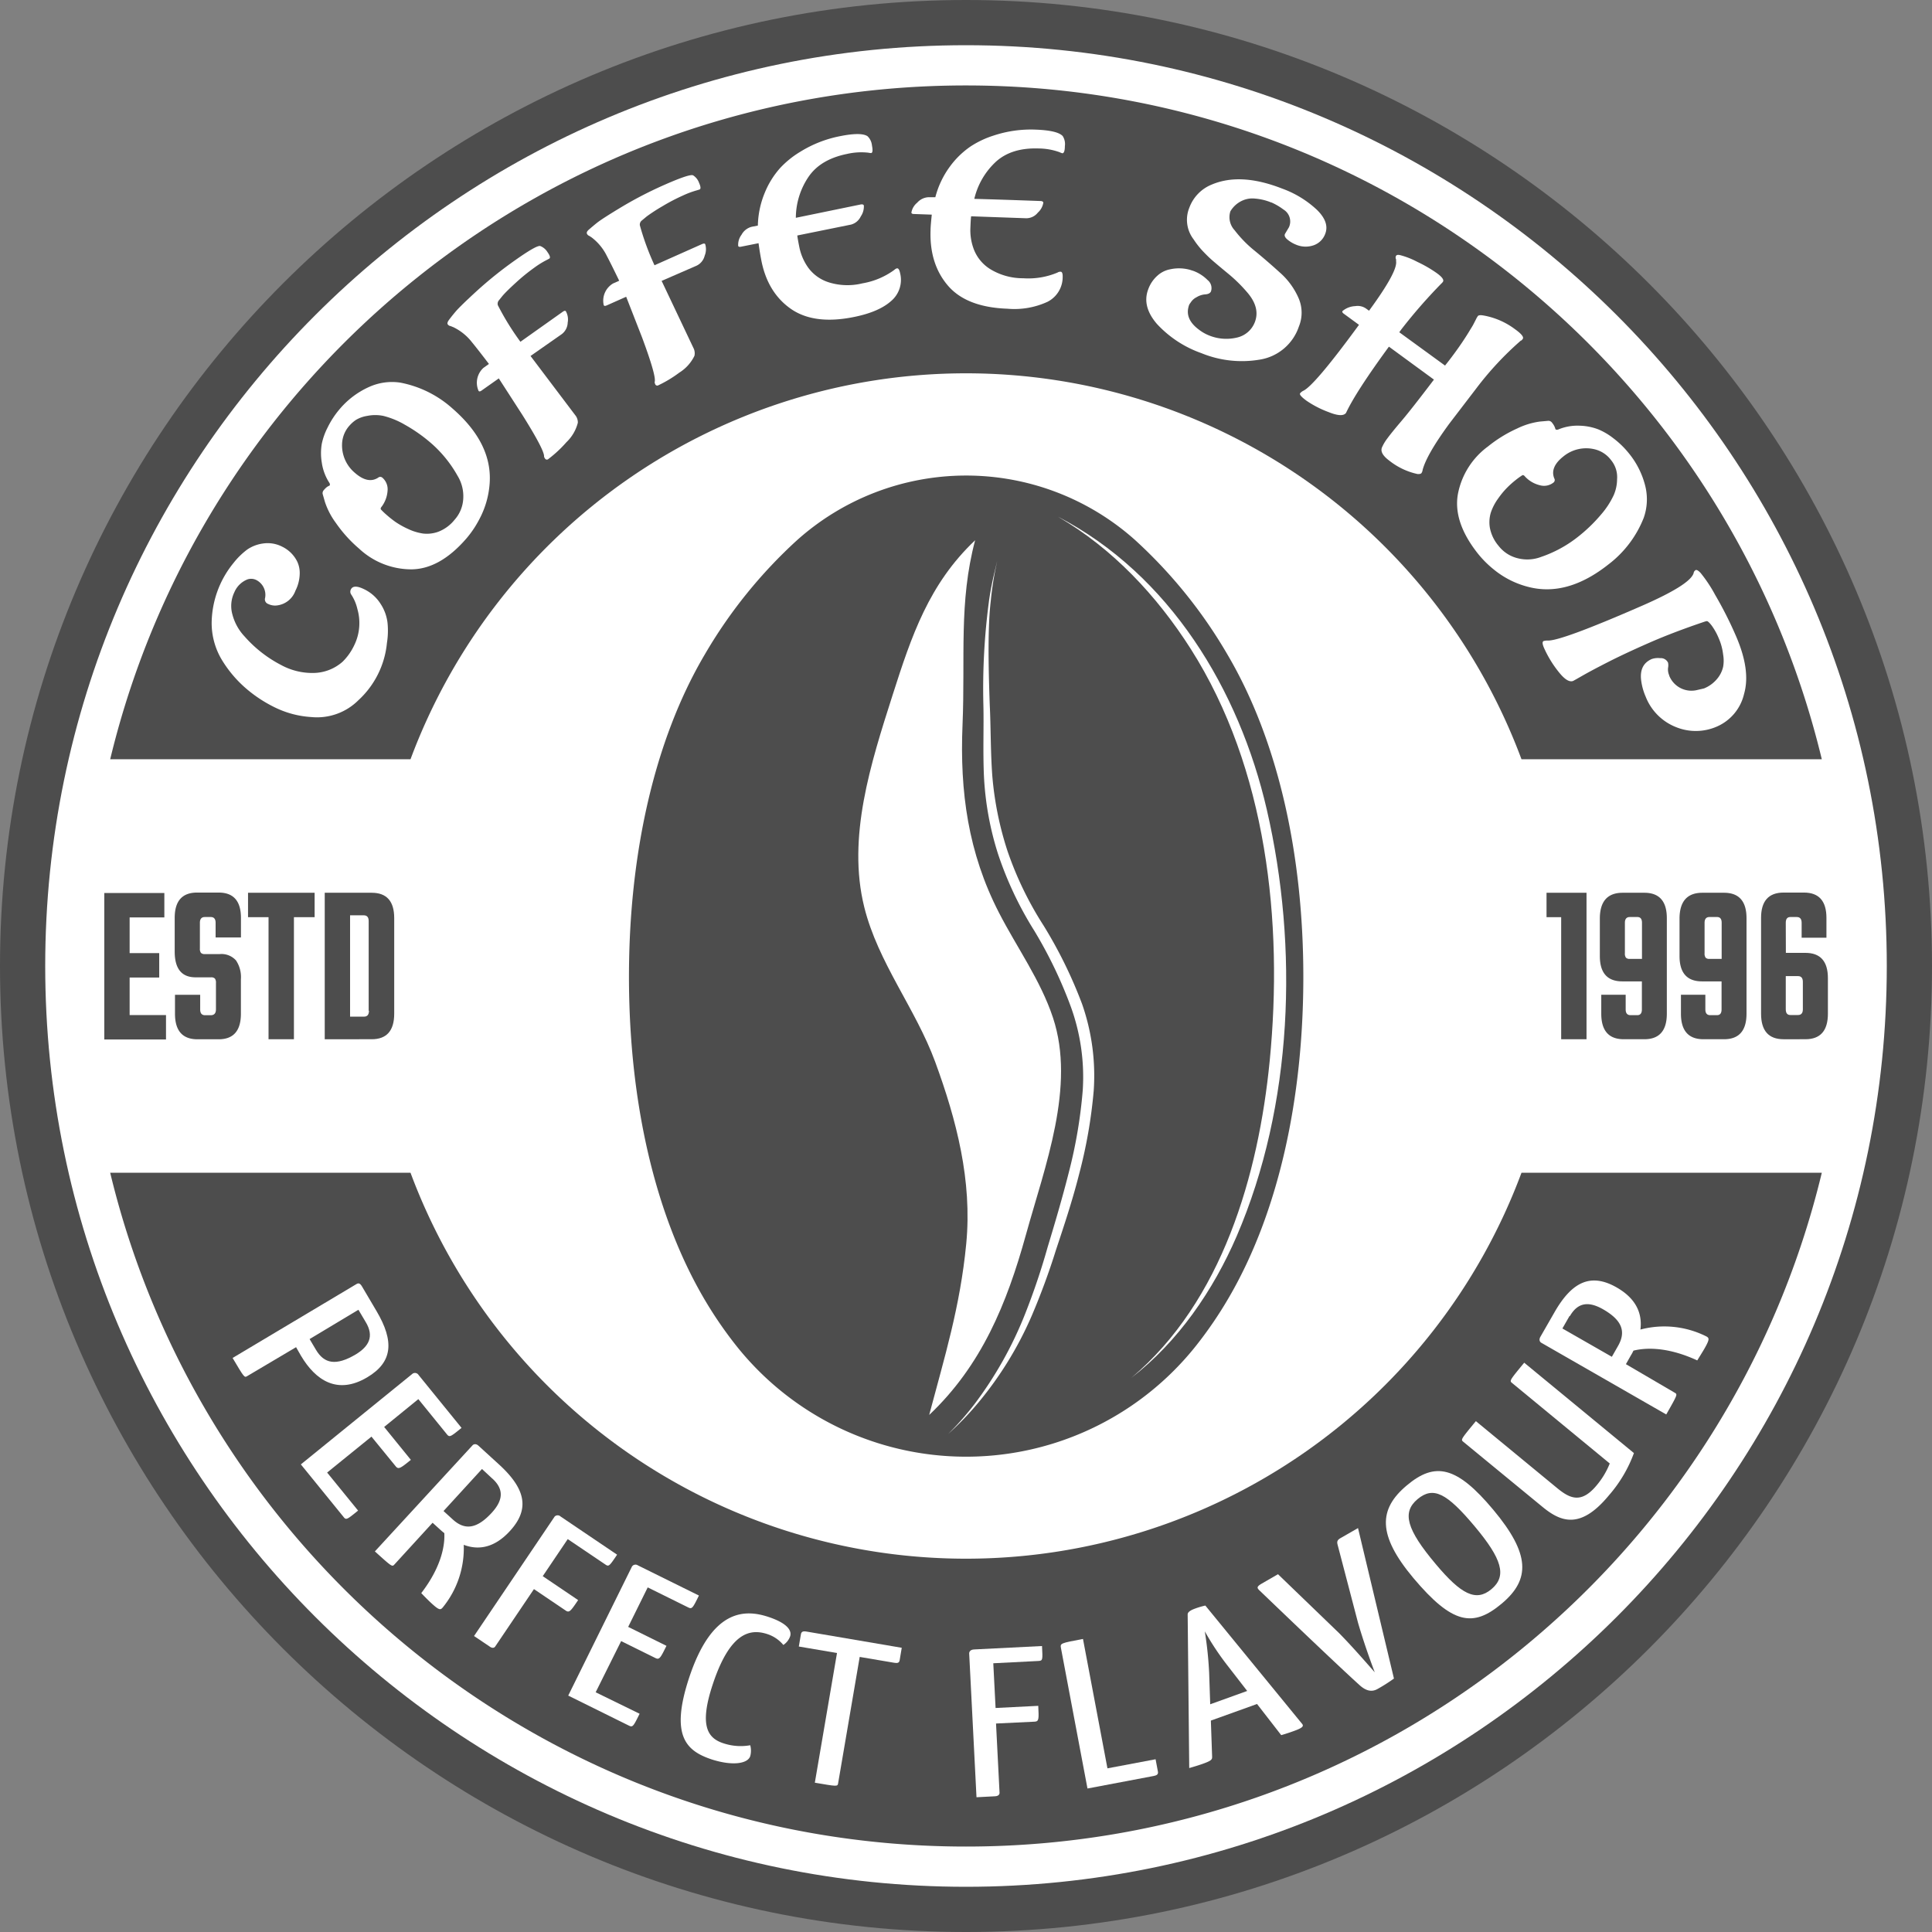 <svg xmlns="http://www.w3.org/2000/svg" viewBox="0 0 395.7 395.7"><rect x="0" y="0" width="395.7" height="395.7" fill="#808080" stroke="none"/><defs><style>.cls-1{fill:#fff;}.cls-2{fill:#4d4d4d;}</style></defs><title>Asset 4</title><g id="Layer_2" data-name="Layer 2"><g id="Layer_1-2" data-name="Layer 1"><circle class="cls-1" cx="198.5" cy="199.02" r="190.74"/><g id="Layer_2-2" data-name="Layer 2"><g id="Layer_1-2-2" data-name="Layer 1-2"><path class="cls-2" d="M197.85,395.7C88.75,395.7,0,307,0,197.85S88.75,0,197.85,0,395.7,88.76,395.7,197.85,307,395.7,197.85,395.7Zm0-386.44c-104,0-188.59,84.6-188.59,188.59s84.6,188.59,188.59,188.59,188.59-84.6,188.59-188.59S301.84,9.26,197.85,9.26Z"/><path class="cls-2" d="M84.08,155.5a121.4,121.4,0,0,1,227.54,0h61.51c-19.06-79.15-90.28-138-175.28-138S41.63,76.35,22.57,155.5Z"/><path class="cls-2" d="M311.62,240.2a121.4,121.4,0,0,1-227.54,0H22.57c19.06,79.15,90.28,138,175.28,138s156.22-58.83,175.28-138Z"/><path class="cls-2" d="M251.44,134.13a99.21,99.21,0,0,0-19-23.56,51.92,51.92,0,0,0-69.25.12,99.33,99.33,0,0,0-18.89,23.44c-10.38,17.63-15.48,41.06-15.48,65.93s5.05,48.32,15.43,66a83.52,83.52,0,0,0,6.4,9.38,60.14,60.14,0,0,0,94.36.13,83.47,83.47,0,0,0,6.5-9.51c10.38-17.64,15.43-41.08,15.43-66S261.82,151.77,251.44,134.13Z"/><path class="cls-1" d="M216.69,105.83c22.9,11.9,37.11,35.44,42.77,60,6.52,28.26,5.38,60.54-6.18,87.38-4.76,11-11.95,21.58-21.58,29,18.63-15.67,26.06-41.6,28.35-64.92,2.79-28.42-.57-59.86-16.18-84.4C236.93,122,227.9,112.35,216.69,105.83Z"/><path class="cls-1" d="M204.24,114.87,203.8,117c-.26,1.37-.61,3.38-.87,6-.61,5.16-.53,12.58-.21,21.48.22,4.44.15,9.34.51,14.34a67.22,67.22,0,0,0,3.12,15.48,70.22,70.22,0,0,0,7.36,15.22,92.92,92.92,0,0,1,7.91,16.1A44.44,44.44,0,0,1,224,223.47a100.81,100.81,0,0,1-3,17.08c-1.38,5.44-3.1,10.57-4.71,15.42a143.07,143.07,0,0,1-5,13.57,73.22,73.22,0,0,1-11.42,18.34,60.35,60.35,0,0,1-4.15,4.4l-1.56,1.46,1.49-1.53a59.18,59.18,0,0,0,3.91-4.59A78.52,78.52,0,0,0,210,269a141.39,141.39,0,0,0,4.57-13.57c1.48-4.89,3-10,4.36-15.4a98.62,98.62,0,0,0,2.83-16.73,42.2,42.2,0,0,0-2.4-17,90.7,90.7,0,0,0-7.57-15.75,72.48,72.48,0,0,1-7.4-15.71,62.42,62.42,0,0,1-2.87-16c-.22-5.2,0-10-.11-14.44a136.11,136.11,0,0,1,1.18-21.55c.38-2.58.84-4.58,1.17-5.93Z"/><path class="cls-1" d="M199.72,110.65c-3.37,12.69-2,24-2.58,37.77s1.15,26.24,7.46,38.51c3.66,7.12,8.53,13.84,11.07,21.52,4.66,14.1-1.65,30.36-5.56,44.49s-9.11,26.75-19.8,36.86c3.12-11.76,6.35-22.15,7.59-35.08s-2-25.33-6.36-37.23c-4-10.9-11.7-20.31-14.53-31.71-3.54-14.27,1.33-29.41,5.79-43.37C186.71,130.16,190.28,119.59,199.72,110.65Z"/><path class="cls-1" d="M71.86,120.73q.54-1.12,2.72-.05a8.08,8.08,0,0,1,3.37,3,9,9,0,0,1,1.42,3.87,16,16,0,0,1-.12,4.14,18.32,18.32,0,0,1-5.85,11.73,12,12,0,0,1-9.66,3.44,19.66,19.66,0,0,1-7.5-2,27.43,27.43,0,0,1-6.24-4.2A24.46,24.46,0,0,1,45.35,135a14.65,14.65,0,0,1-2-7.41,19.72,19.72,0,0,1,4.48-12.29,15,15,0,0,1,2.81-2.75,7.52,7.52,0,0,1,3.27-1.24,6.51,6.51,0,0,1,3.89.66,6.67,6.67,0,0,1,3.12,3.14,5.53,5.53,0,0,1,.46,2.56A8,8,0,0,1,60.5,121a4.58,4.58,0,0,1-3.76,3,3.15,3.15,0,0,1-1.81-.3,1,1,0,0,1-.63-1.25,3.42,3.42,0,0,0-1.8-3.65,2.38,2.38,0,0,0-1.79-.14A4.85,4.85,0,0,0,48,121.3a6.45,6.45,0,0,0-.39,4.59,10.35,10.35,0,0,0,2.48,4.46,25.63,25.63,0,0,0,7.46,5.84,13.36,13.36,0,0,0,6.78,1.64,9.16,9.16,0,0,0,5.85-2.31,11.78,11.78,0,0,0,2.37-3.36,10.34,10.34,0,0,0,.65-7.41,9,9,0,0,0-1.31-3.05A1,1,0,0,1,71.86,120.73Z"/><path class="cls-1" d="M67.58,99.36,67.53,99a10.26,10.26,0,0,1-1.62-4.24,11.49,11.49,0,0,1,0-3.88,13.12,13.12,0,0,1,1.2-3.34,17.88,17.88,0,0,1,2.34-3.61,17,17,0,0,1,6.15-4.68,11.36,11.36,0,0,1,6.4-.88,22.25,22.25,0,0,1,10.69,5.31q8.17,7.11,7.6,15.3a18.25,18.25,0,0,1-2.18,7.49,20.63,20.63,0,0,1-2.64,3.88q-5.38,6.18-11.16,6.26a15.7,15.7,0,0,1-10.77-4.25,27.32,27.32,0,0,1-4.75-5.26,15.21,15.21,0,0,1-2.24-4.3l-.43-1.5a.9.9,0,0,1,.22-.94,3.76,3.76,0,0,1,.63-.62,2.41,2.41,0,0,1,.42-.24A.59.59,0,0,0,67.58,99.36Zm4.07-12.27a5.92,5.92,0,0,0-1.59,3.82,7.35,7.35,0,0,0,2.62,5.93q2.67,2.34,4.76,1a.66.66,0,0,1,.88,0,3.13,3.13,0,0,1,1.06,2.66,6.13,6.13,0,0,1-1.18,3.23c-.26.3-.3.52-.12.68a14.27,14.27,0,0,0,1.15,1.09A21.75,21.75,0,0,0,81,106.9a17.1,17.1,0,0,0,2.61,1.45,10.67,10.67,0,0,0,3.06.93,6.83,6.83,0,0,0,3.15-.39,7.92,7.92,0,0,0,3.29-2.44,7,7,0,0,0,1.77-4.33,8,8,0,0,0-1.16-4.66A25.2,25.2,0,0,0,88.56,91a32.14,32.14,0,0,0-5.62-4,16.82,16.82,0,0,0-4.43-1.82,8.26,8.26,0,0,0-3.3,0,6.42,6.42,0,0,0-2.27.8A6.57,6.57,0,0,0,71.65,87.09Z"/><path class="cls-1" d="M107,85l-4.84-7.5L98.62,80c-.29.2-.48.22-.6.06a4.12,4.12,0,0,1,1-4.72l1.12-.8q-2.39-3.13-3.48-4.45A10.7,10.7,0,0,0,92.83,67l-.56-.22a.8.8,0,0,1-.56-.34c-.14-.19-.06-.5.24-.91s.76-1,1.38-1.73,2.08-2.15,4.35-4.23a80.44,80.44,0,0,1,7.81-6.26q4.42-3.13,5.16-2.92a3,3,0,0,1,1.49,1.26c.5.7.62,1.14.37,1.31l-.4.22a18.28,18.28,0,0,0-2.74,1.69,38.66,38.66,0,0,0-3.62,2.94Q103.89,59.5,103,60.5l-.81,1a1.09,1.09,0,0,0-.23,1,54.14,54.14,0,0,0,4.63,7.5l8.66-6.14c.32-.23.54-.26.65-.1a3.47,3.47,0,0,1,.37,2.33,3.07,3.07,0,0,1-1.22,2.35l-6.39,4.47L117.79,85a2.35,2.35,0,0,1,.56,1.58,8.38,8.38,0,0,1-2.35,4A24.67,24.67,0,0,1,112.33,94a.45.45,0,0,1-.72-.11,1.16,1.16,0,0,1-.18-.37Q111.57,92.29,107,85Z"/><path class="cls-1" d="M131.5,69.1l-3.25-8.32-4,1.78q-.48.21-.6-.07a4.1,4.1,0,0,1,1.91-4.43l1.26-.56q-1.71-3.54-2.52-5.06a10.67,10.67,0,0,0-3.11-3.8l-.5-.33a.8.8,0,0,1-.48-.45c-.09-.21,0-.49.41-.84s.94-.82,1.7-1.42,2.47-1.69,5.11-3.28a80.5,80.5,0,0,1,8.9-4.57q5-2.19,5.64-1.83a3,3,0,0,1,1.21,1.53c.35.79.38,1.24.1,1.36l-.44.14a18.43,18.43,0,0,0-3,1.11,38.44,38.44,0,0,0-4.13,2.16,36.87,36.87,0,0,0-3.23,2.09l-1,.83a1.07,1.07,0,0,0-.43,1,53.67,53.67,0,0,0,3,8.19L143.77,50c.36-.16.58-.14.66,0a3.49,3.49,0,0,1-.1,2.36,3.07,3.07,0,0,1-1.67,2.06l-7.15,3.11L142,71.22a2.38,2.38,0,0,1,.23,1.66,8.35,8.35,0,0,1-3.1,3.44,24.87,24.87,0,0,1-4.27,2.58.45.45,0,0,1-.68-.25,1.09,1.09,0,0,1-.1-.4Q134.49,77.15,131.5,69.1Z"/><path class="cls-1" d="M184.35,55.93a5.67,5.67,0,0,1-1.82,5.71q-2.52,2.26-7.66,3.29-8.22,1.66-13-1.75t-6-10.18c-.14-.72-.32-1.79-.51-3.19l-3.6.72c-.34.07-.54,0-.57-.19a3.39,3.39,0,0,1,.68-2.25A3.28,3.28,0,0,1,154,46.44l1.22-.24a18.56,18.56,0,0,1,1.46-6.83,17.5,17.5,0,0,1,3.14-5,19.18,19.18,0,0,1,4.11-3.3A24.24,24.24,0,0,1,172,27.9q4.36-.88,5.68,0a3,3,0,0,1,.91,1.9q.29,1.46-.16,1.55a3.85,3.85,0,0,1-.61-.08,12.9,12.9,0,0,0-4.3.25q-5.46,1.1-7.91,4.68A15.06,15.06,0,0,0,163,44.61l13.22-2.72c.42-.09.66,0,.71.22a3.58,3.58,0,0,1-.63,2.21,3.08,3.08,0,0,1-2,1.68l-11,2.23q.05.6.46,2.6a11.06,11.06,0,0,0,1.78,4,8.29,8.29,0,0,0,4.22,3,12.82,12.82,0,0,0,6.89.2,15.43,15.43,0,0,0,6.53-2.76,1.18,1.18,0,0,1,.53-.31C184,54.93,184.21,55.24,184.35,55.93Z"/><path class="cls-1" d="M217.65,56.68a5.68,5.68,0,0,1-3.1,5.13,16.21,16.21,0,0,1-8.21,1.42q-8.39-.3-12.19-4.73t-3.56-11.32c0-.74.11-1.81.25-3.22l-3.66-.13c-.35,0-.52-.12-.51-.32a3.35,3.35,0,0,1,1.19-2,3.27,3.27,0,0,1,2.47-1.12h1.24a18.38,18.38,0,0,1,3-6.3A17.44,17.44,0,0,1,198.78,30a19.12,19.12,0,0,1,4.77-2.25,24.17,24.17,0,0,1,8.57-1.2q4.45.16,5.53,1.31a3,3,0,0,1,.45,2.06c0,1-.21,1.48-.51,1.47a3.15,3.15,0,0,1-.58-.22,12.84,12.84,0,0,0-4.24-.76q-5.57-.2-8.79,2.71a15.08,15.08,0,0,0-4.43,7.61q5,.13,13.49.44c.43,0,.65.14.64.38a3.48,3.48,0,0,1-1.12,2,3,3,0,0,1-2.4,1.15l-11.26-.4c-.06.4-.11,1.28-.16,2.64a11,11,0,0,0,.79,4.32,8.29,8.29,0,0,0,3.4,3.93,12.84,12.84,0,0,0,6.65,1.8,15.41,15.41,0,0,0,7-1.16,1.12,1.12,0,0,1,.6-.18C217.51,55.61,217.67,56,217.65,56.68Z"/><path class="cls-1" d="M263.18,47.91l.81-1.36a2.85,2.85,0,0,0-1.11-3.63,12.49,12.49,0,0,0-2.46-1.45h-.06a10.87,10.87,0,0,0-3.35-.8,4.92,4.92,0,0,0-2.38.34A5.43,5.43,0,0,0,252,43.28a3.92,3.92,0,0,0,.87,3.88A24.45,24.45,0,0,0,257,51.38q2.58,2.12,5.1,4.41A14.85,14.85,0,0,1,265.94,61a7.48,7.48,0,0,1,.09,5.88,10.13,10.13,0,0,1-8.11,6.79,21.85,21.85,0,0,1-11.86-1.34,22.63,22.63,0,0,1-9.12-6q-3.12-3.63-1.74-7.15h0a6.8,6.8,0,0,1,1.89-2.75,5.3,5.3,0,0,1,2.42-1.24,8.48,8.48,0,0,1,4.2.07l.75.24a8,8,0,0,1,2.86,1.85,2.1,2.1,0,0,1,.71,2.31q-.22.56-1.16.63a4,4,0,0,0-1.81.59,3,3,0,0,0-1.14,1l-.33.47q-1.12,2.86,1.93,5.14a8.62,8.62,0,0,0,1.82,1.09,9.37,9.37,0,0,0,6,.56A5.11,5.11,0,0,0,257,66q1.12-2.86-1.36-5.89a30.9,30.9,0,0,0-4.29-4.22q-2.42-2-3.25-2.74c-.56-.5-1.13-1.07-1.73-1.7A17.71,17.71,0,0,1,244.45,49a6.56,6.56,0,0,1-.85-6.48,8.12,8.12,0,0,1,4.59-4.72q5.91-2.51,14.45.84A20.68,20.68,0,0,1,269.75,43q2.59,2.55,1.67,4.9a3.88,3.88,0,0,1-2.35,2.33,5,5,0,0,1-3.65-.13,6.45,6.45,0,0,1-1.69-1C263.22,48.69,263,48.29,263.18,47.91Z"/><path class="cls-1" d="M287,67.48l-.41.57L296,74.9l0-.08c.52-.63,1.13-1.43,1.86-2.42s1.34-1.87,1.85-2.64.93-1.43,1.27-2,.63-1,.85-1.44l.51-1a3.94,3.94,0,0,1,.35-.59c.12-.16.45-.21,1-.14a15.13,15.13,0,0,1,6.61,2.84q2,1.43,1.57,2c-.43.57-.16.15-.43.37a65,65,0,0,0-9.09,9.77l-5.52,7.21q-4.61,6.3-5.45,9.44a1.54,1.54,0,0,1-.24.67c-.11.15-.37.22-.8.2a14.12,14.12,0,0,1-5.79-2.74c-1.34-1-1.84-1.89-1.5-2.72a9,9,0,0,1,1.13-1.88q.88-1.2,2.88-3.55t6.63-8.45L284.47,71q-6.79,9.28-8.78,13.56-.72,1-3.61-.17a20.59,20.59,0,0,1-4.48-2.31q-1.59-1.16-1.32-1.53a2,2,0,0,1,.61-.49q2.25-1,11.06-13l.39-.53-3.12-2.28c-.28-.21-.37-.39-.25-.55a4.33,4.33,0,0,1,2.59-1,3,3,0,0,1,2.26.52l.58.42q5.86-8,5.54-10.12v-.4a.74.74,0,0,1,0-.74c.15-.21.47-.23,1-.08a16.47,16.47,0,0,1,3.36,1.34,25.87,25.87,0,0,1,4,2.32c1.1.8,1.5,1.39,1.22,1.77l-.09.12A107.48,107.48,0,0,0,287,67.48Z"/><path class="cls-1" d="M318.67,88h.4a10.21,10.21,0,0,1,4.47-.81,11.51,11.51,0,0,1,3.81.75,13.15,13.15,0,0,1,3.06,1.8,17.94,17.94,0,0,1,3.12,3A17.09,17.09,0,0,1,337,99.65a11.38,11.38,0,0,1-.34,6.4,22.19,22.19,0,0,1-7.19,9.52Q321,122.29,313,120.2a18.19,18.19,0,0,1-7-3.52,21,21,0,0,1-3.32-3.31q-5.08-6.43-4.09-12.13a15.73,15.73,0,0,1,6.17-9.8,27.35,27.35,0,0,1,6-3.69,15.17,15.17,0,0,1,4.64-1.41L317,86.2a.91.91,0,0,1,.89.39,3.87,3.87,0,0,1,.48.74,2.55,2.55,0,0,1,.17.46A.8.8,0,0,0,318.67,88ZM330,94.28A5.93,5.93,0,0,0,326.52,92a7.36,7.36,0,0,0-6.31,1.48q-2.79,2.2-1.88,4.49a.65.65,0,0,1-.15.86,3.13,3.13,0,0,1-2.81.55,6.1,6.1,0,0,1-3-1.75c-.24-.31-.46-.39-.64-.25a14,14,0,0,0-1.29.93,19.87,19.87,0,0,0-1.7,1.51,16.81,16.81,0,0,0-1.91,2.3,10.61,10.61,0,0,0-1.48,2.84,6.85,6.85,0,0,0-.2,3.16,8,8,0,0,0,1.78,3.68,7.07,7.07,0,0,0,3.93,2.54,7.94,7.94,0,0,0,4.79-.28,25.24,25.24,0,0,0,7.28-3.91,32.15,32.15,0,0,0,5-4.78,16.87,16.87,0,0,0,2.6-4,8.29,8.29,0,0,0,.67-3.23A5.45,5.45,0,0,0,330,94.28Z"/><path class="cls-1" d="M341.64,135.73a2.68,2.68,0,0,1,0,1.06,3,3,0,0,0,.24,1.54v.06a4.9,4.9,0,0,0,5.74,2.93L349,141a6.81,6.81,0,0,0,2.72-2,5.85,5.85,0,0,0,1.2-2.42,7.23,7.23,0,0,0,0-2.52,11.59,11.59,0,0,0-.91-3.36,12.59,12.59,0,0,0-1.42-2.56q-.7-.91-1-.93l-.3.06q-6.48,2.18-11.39,4.33t-8.38,3.91q-3.47,1.77-5.29,2.81c-1.22.7-1.89,1.07-2,1.13-.77.33-1.77-.28-3-1.84a22.32,22.32,0,0,1-3-4.92c-.35-.8-.37-1.27-.07-1.4a3,3,0,0,1,.73-.1q2.53.25,19.39-7.11,9.93-4.34,10.6-6.71a.82.82,0,0,1,.42-.61c.2-.09.55.1,1,.58a28.52,28.52,0,0,1,3,4.52,77.67,77.67,0,0,1,4.21,8.31q3.1,7.09,1.7,11.95a9.67,9.67,0,0,1-5.48,6.65,10.74,10.74,0,0,1-8.36.19,11,11,0,0,1-6.32-6.29,12.16,12.16,0,0,1-.9-3.18q-.48-3.37,2.15-4.51a3.92,3.92,0,0,1,1.71-.18A1.63,1.63,0,0,1,341.64,135.73Z"/><path class="cls-1" d="M73,263c.44-.27.75-.17,1.14.48l2.95,5c3.75,6.32,3.29,10.54-1.87,13.61-6.13,3.65-10.6.6-13.58-4.42l-1-1.75-10,5.92c-.59.35-.59.35-3-3.71Zm1.9,7.77-1.49-2.51-10,6,1.31,2.21c1.67,2.81,4.06,3.36,8.18.91,2.63-1.61,3.79-3.65,2-6.61Z"/><path class="cls-1" d="M73.34,309.39c-2.28,1.85-2.45,2-3,1.27l-8.72-10.73,22.92-18.61a.88.88,0,0,1,1.2.31l8.79,10.82c-2.22,1.8-2.45,2-3,1.31l-5.85-7.2-7,5.7L84.15,299c-2.08,1.69-2.52,2-3.07,1.36l-5-6.12L67,301.6Z"/><path class="cls-1" d="M96.8,296s.5-.55,1.23.13l4.26,3.89c5.43,5,6.21,9.12,2.15,13.55-3.12,3.41-6.38,4-9.46,2.83a19.15,19.15,0,0,1-4.35,12.89c-.44.47-.71.52-2.35-1-.56-.52-1.26-1.22-2-2C90.72,320.52,91.12,316,91,314a10.88,10.88,0,0,1-.89-.75l-1.51-1.37-7.82,8.55c-.47.51-.51.47-4-2.68Zm4.07,6.87-2.15-2-7.88,8.61,1.9,1.73c2.41,2.2,4.86,2,7.95-1.35,2.2-2.39,2.71-4.68.18-7Z"/><path class="cls-1" d="M97.09,335.08l16.51-24.47a.88.88,0,0,1,1.23,0l11.56,7.81c-1.59,2.36-1.7,2.5-2.42,2l-7.69-5.19-5.12,7.59,7.25,4.9c-1.48,2.18-1.79,2.65-2.52,2.16l-6.53-4.41-7.93,11.75s-.34.61-1.16,0Z"/><path class="cls-1" d="M131,351c-1.3,2.63-1.4,2.82-2.23,2.41l-12.39-6.13,13.06-26.44a.87.87,0,0,1,1.21-.23h0l12.5,6.18c-1.26,2.55-1.4,2.82-2.18,2.44l-8.31-4.11-4,8.09,7.84,3.88c-1.19,2.4-1.43,2.9-2.22,2.52l-7.06-3.49L122,346.6Z"/><path class="cls-1" d="M161.83,335.14a3.54,3.54,0,0,1-1.39,1.77,7.13,7.13,0,0,0-3.26-2.22c-3.49-1.15-7.65-.48-11.22,10.35-2.75,8.33-1.09,10.93,2.18,12a11.18,11.18,0,0,0,5.52.41,4.36,4.36,0,0,1,0,2.23c-.53,1.6-3.74,2-7.84.69-5.27-1.74-8.61-4.8-4.68-16.74,4.63-14,11.29-14.1,16.22-12.47C161.46,332.52,162.18,334.07,161.83,335.14Z"/><path class="cls-1" d="M176.08,339.36l-4.42,25.88c-.12.68-.18.67-4.77-.12l4.54-26.56-7.82-1.33.43-2.51c.09-.51.41-.68,1.1-.56l19.55,3.33-.43,2.56c-.09.51-.41.63-1.1.51Z"/><path class="cls-1" d="M200,368.1l-1.5-29.49s0-.74,1-.78l13.92-.7c.15,2.85.16,3-.72,3.06l-9.26.47.47,9.16,8.74-.44c.13,2.64.16,3.19-.71,3.24L204,353l.72,14.16s.09.69-.9.74Z"/><path class="cls-1" d="M226.82,362.18l9.86-1.86.48,2.55c.1.55-.27.76-.85.87l-13.58,2.57-5.43-28.76c-.19-1-.07-1,4.51-1.87Z"/><path class="cls-1" d="M257.46,349,248,352.4l.26,7.43c0,.51-.09.77-1.85,1.4-.6.22-1.77.59-2.84.89l-.32-31.47c0-.44.51-.82,1.49-1.18a16.42,16.42,0,0,1,2.13-.63l19.87,24.29c.27.41.08.75-1.67,1.38-.66.24-1.54.55-2.66.87Zm-9.59.06,7.57-2.73-3.95-5.1a55.3,55.3,0,0,1-4.73-7.11,76.54,76.54,0,0,1,.89,8.49Z"/><path class="cls-1" d="M258.41,324.35l3.34-1.93,12.54,12.09c2.78,2.84,5.4,5.87,7.28,8-1-2.63-2.35-6.43-3.44-10.19L274,316.54c-.19-.69-.21-1.07.55-1.51l3.59-2.06,7.36,30.82a33.64,33.64,0,0,1-3.35,2.13c-1.32.76-2.54.26-3.68-.77C273,340.2,258,325.78,258,325.78,257.45,325.25,257.3,325,258.41,324.35Z"/><path class="cls-1" d="M288.12,304.24c5.8-4.88,10.22-4,17.74,5s7.63,14.23,1.74,19.18-10.12,4.28-18.13-5.23C282.07,314.35,282.35,309.08,288.12,304.24Zm17.35,21.24c3.21-2.7,2.18-6.18-3.49-12.93s-8.43-8.2-11.65-5.5-2.26,6.19,3.75,13.32c5.17,6.16,8.22,7.77,11.39,5.11Z"/><path class="cls-1" d="M318.9,304.76c2.7,2.23,5,3.22,8.13-.56a16.28,16.28,0,0,0,2.67-4.46l-20-16.48c-.56-.46-.53-.51,2.48-4.16l22.47,18.51a27.49,27.49,0,0,1-5.11,8.64c-5.94,7.2-10,5.41-13.81,2.22l-16-13.15c-.57-.47-.57-.47,2.55-4.25Z"/><path class="cls-1" d="M315.65,275s-.64-.37-.14-1.23l2.87-5c3.65-6.38,7.54-8.06,12.76-5.07,4,2.3,5.25,5.36,4.84,8.61a19.16,19.16,0,0,1,13.53,1.42c.57.33.67.59-.43,2.51-.38.66-.91,1.5-1.46,2.39-6.66-3.07-11.14-2.48-13.07-2a8.21,8.21,0,0,1-.54,1l-1,1.77,10,5.85c.6.34.57.39-1.74,4.45Zm5.82-5.48L320,272.09l10.13,5.8,1.27-2.23c1.62-2.84.93-5.19-3-7.46-2.82-1.63-5.16-1.62-6.87,1.36Z"/><path class="cls-2" d="M26.55,207.9H34v5H21.36v-30h12.3v5H26.55v7.31h6.06v5H26.55Z"/><path class="cls-2" d="M44.23,206.72V201.3a1.37,1.37,0,0,0-.21-.87,1,1,0,0,0-.76-.26h-3.2q-4.28,0-4.28-5.28V188q0-5.18,4.57-5.19h4.43q4.57,0,4.57,5.19v4H44.16v-3q0-1.18-1-1.18H41.94c-.65,0-1,.39-1,1.18v5.28a1.37,1.37,0,0,0,.21.87,1,1,0,0,0,.76.26H45a4,4,0,0,1,3.34,1.3,6.14,6.14,0,0,1,1,3.84v7.07q0,5.24-4.57,5.24H40.45q-4.61,0-4.61-5.24v-3.87H41v3q0,1.18,1,1.18h1.23C43.9,207.9,44.23,207.5,44.23,206.72Z"/><path class="cls-2" d="M64.44,182.85v5H60.2v25H55v-25H50.8v-5Z"/><path class="cls-2" d="M66.51,182.85h9.62q4.61,0,4.61,5.19v19.57q0,5.24-4.61,5.24H66.51Zm9,24.19V188.65q0-1.18-1-1.18H71.7v20.75h2.87c.65,0,1-.39,1-1.22Z"/><path class="cls-2" d="M324.94,182.85v30h-5.19v-25h-3v-5Z"/><path class="cls-2" d="M332.35,182.85h4.43q4.6,0,4.61,5.19v19.57q0,5.24-4.61,5.24h-4.21q-4.61,0-4.61-5.24v-3.87h5v3q0,1.18,1,1.18h1.38c.63,0,.94-.39.94-1.18V201h-4q-4.61,0-4.61-5.19V188Q327.74,182.85,332.35,182.85Zm1.45,13.54h2.5V189c0-.79-.31-1.18-.94-1.18H333.8c-.65,0-1,.39-1,1.18v6.22a1.47,1.47,0,0,0,.21.92,1,1,0,0,0,.79.25Z"/><path class="cls-2" d="M348.67,182.85h4.43q4.6,0,4.61,5.19v19.57q0,5.24-4.61,5.24h-4.21q-4.61,0-4.61-5.24v-3.87h5v3q0,1.18,1,1.18h1.38c.63,0,.94-.39.94-1.18V201h-4q-4.61,0-4.61-5.19V188Q344.07,182.85,348.67,182.85Zm1.45,13.54h2.5V189c0-.79-.31-1.18-.94-1.18h-1.56c-.65,0-1,.39-1,1.18v6.22a1.47,1.47,0,0,0,.21.92,1,1,0,0,0,.8.25Z"/><path class="cls-2" d="M365.77,195.16h4q4.61,0,4.61,5.19v7.26q0,5.24-4.61,5.24H365.3q-4.61,0-4.61-5.24V188q0-5.18,4.61-5.19h4.17q4.61,0,4.61,5.19v4.06H369V189q0-1.18-1-1.18h-1.31c-.63,0-.94.39-.94,1.18Zm3.48,11.55V201.1q0-1.18-1-1.18h-2.5v6.79c0,.79.31,1.18.94,1.18h1.56q1,0,1-1.17Z"/></g></g></g></g></svg>